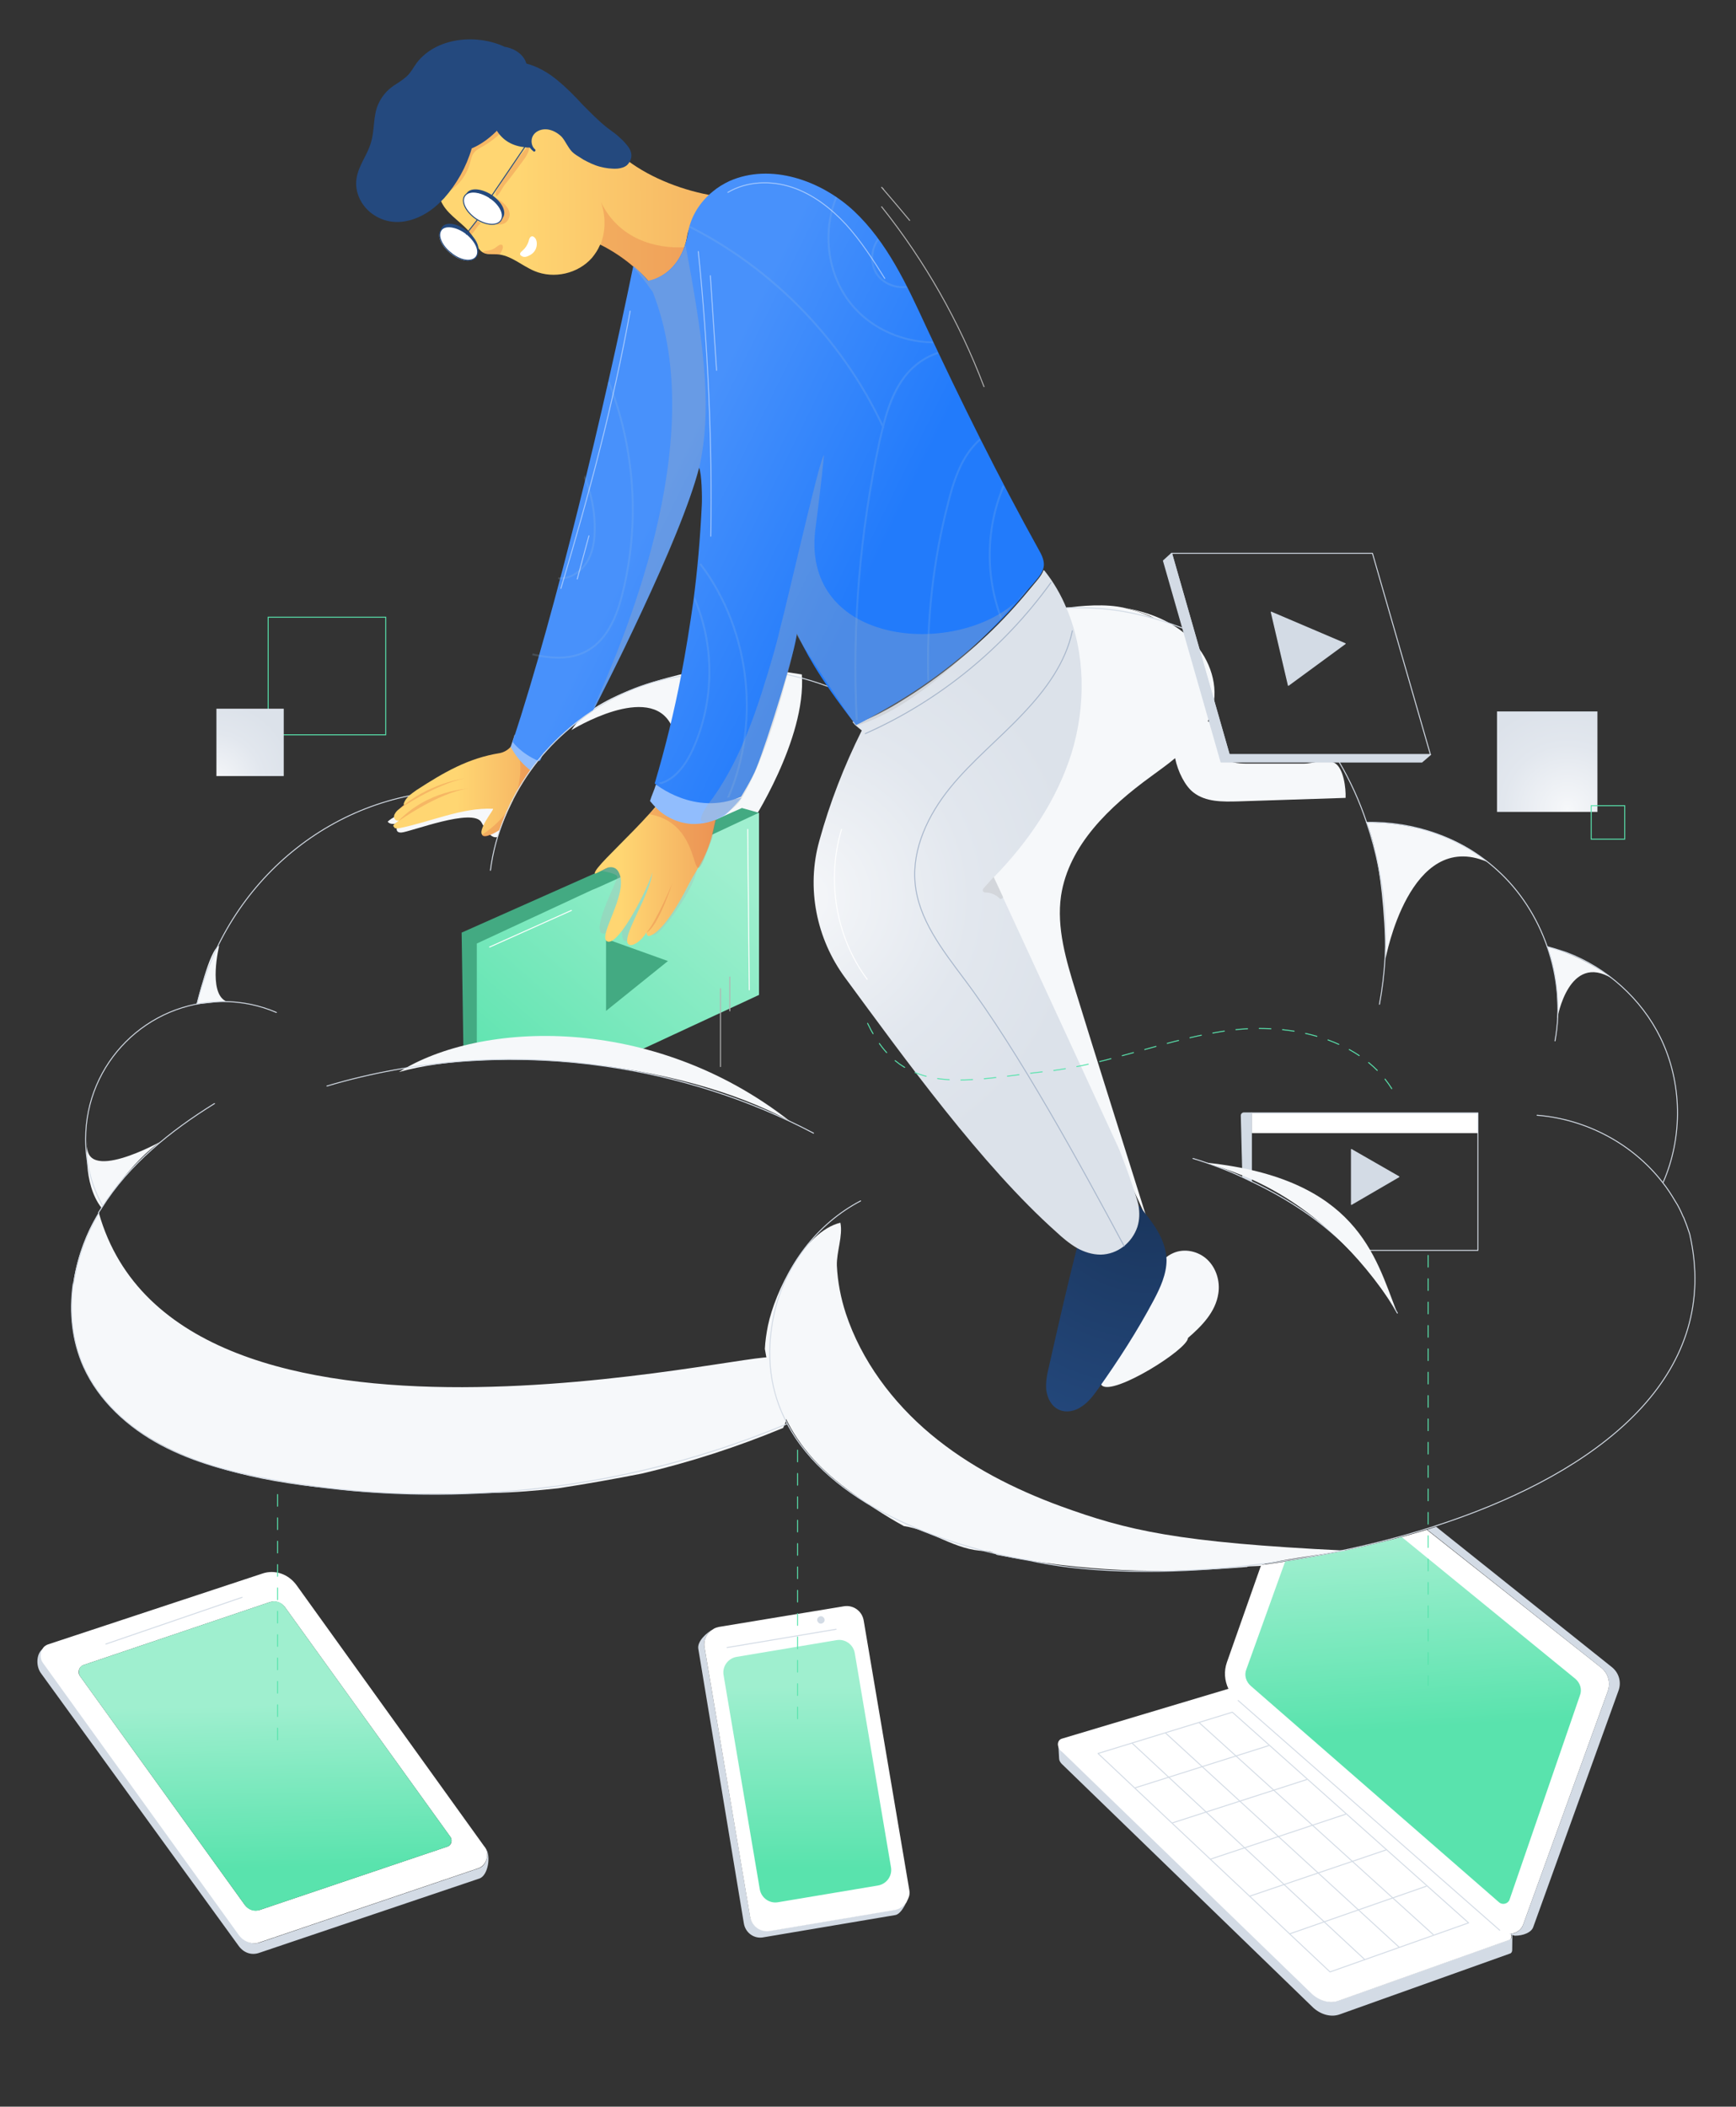 <?xml version="1.0" encoding="utf-8"?>
<!-- Generator: Adobe Illustrator 23.0.1, SVG Export Plug-In . SVG Version: 6.00 Build 0)  -->
<svg version="1.1" id="Layer_1" xmlns="http://www.w3.org/2000/svg" xmlns:xlink="http://www.w3.org/1999/xlink" x="0px" y="0px"
	 viewBox="0 0 446 541" style="enable-background:new 0 0 446 541;" xml:space="preserve">
<rect x="0" y="0" width="446" height="541" fill="#333333" stroke="none"/>
<style type="text/css">
	.st0{fill:#F6F8FA;}
	.st1{fill:none;stroke:#D3DBE5;stroke-width:0.25;stroke-linecap:round;stroke-linejoin:round;stroke-miterlimit:10;}
	.st2{clip-path:url(#SVGID_2_);}
	.st3{fill:#D3DBE5;}
	.st4{fill:#FFFFFF;}
	.st5{fill:url(#SVGID_3_);}
	.st6{clip-path:url(#SVGID_2_);fill:none;stroke:#FFFFFF;stroke-miterlimit:10;}
	.st7{fill:#43AA82;}
	.st8{fill:url(#SVGID_4_);}
	.st9{fill:url(#SVGID_5_);}
	.st10{fill:url(#SVGID_6_);}
	.st11{opacity:0.3;fill:#B3B3B3;}
	.st12{fill:url(#SVGID_7_);}
	.st13{opacity:0.24;fill:#DB5437;}
	.st14{fill:#91BDFD;}
	.st15{clip-path:url(#SVGID_9_);fill:#F6F8FA;}
	.st16{clip-path:url(#SVGID_9_);}
	.st17{fill:url(#SVGID_10_);}
	.st18{clip-path:url(#SVGID_9_);fill:#91BDFD;}
	.st19{fill:url(#SVGID_11_);}
	.st20{fill:url(#SVGID_12_);}
	.st21{fill:#24497E;}
	.st22{fill:none;stroke:#24497E;stroke-width:0.25;stroke-linecap:round;stroke-linejoin:round;stroke-miterlimit:10;}
	.st23{fill:#FFFFFF;stroke:#24497E;stroke-width:0.25;stroke-linecap:round;stroke-linejoin:round;stroke-miterlimit:10;}
	.st24{fill:url(#SVGID_13_);}
	.st25{fill:url(#SVGID_14_);}
	.st26{opacity:0.18;}
	.st27{clip-path:url(#SVGID_16_);fill:none;stroke:#99C3E4;stroke-width:0.5;stroke-miterlimit:10;}
	.st28{fill:#D3DBE5;stroke:#D3DBE5;stroke-width:0.25;stroke-linecap:round;stroke-linejoin:round;stroke-miterlimit:10;}
	.st29{fill:url(#SVGID_17_);}
	.st30{fill:none;stroke:#24497E;stroke-linecap:round;stroke-linejoin:round;stroke-miterlimit:10;}
	
		.st31{fill:none;stroke:#59E3AD;stroke-width:0.25;stroke-linecap:round;stroke-linejoin:round;stroke-miterlimit:10;stroke-dasharray:3,3,3,3;}
	.st32{fill:url(#SVGID_18_);}
	.st33{fill:none;stroke:#A7B6CB;stroke-width:0.25;stroke-linecap:round;stroke-miterlimit:10;}
	.st34{fill:none;stroke:#FFFFFF;stroke-width:0.25;stroke-linecap:round;stroke-linejoin:round;stroke-miterlimit:10;}
	.st35{opacity:0.5;fill:none;stroke:#FFFFFF;stroke-width:0.25;stroke-linecap:round;stroke-linejoin:round;stroke-miterlimit:10;}
	.st36{fill:none;stroke:#FFFFFF;stroke-width:0.25;stroke-linecap:round;stroke-miterlimit:10;}
	.st37{fill:none;stroke:#59E3AD;stroke-width:0.25;stroke-miterlimit:10;}
	.st38{fill:url(#SVGID_19_);}
	.st39{fill:url(#SVGID_20_);}
	.st40{fill:none;stroke:#B3B3B3;stroke-width:0.25;stroke-linecap:round;stroke-linejoin:round;stroke-miterlimit:10;}
	.st41{fill:url(#SVGID_21_);}
</style>
<path class="st0" d="M192.8,211.8c0,0,14.4-21.9,13.2-38.6l-18.2-2.8l-9.2,44.8L192.8,211.8z"/>
<path class="st1" d="M200.5,172.9c5.4,1,10.6,2.6,15.5,4.7"/>
<path class="st0" d="M56.3,242.9c0,0-2.9,11.9,1.7,14.2l-7.5,0.8C50.6,257.9,53.8,243.7,56.3,242.9z"/>
<path class="st1" d="M50.6,257.9c7.6-31.5,35.2-54.9,68.2-54.9"/>
<path class="st0" d="M146.8,187.5c0,0,20.2-12.5,25.7-1.2l2.8-13.2C175.3,173.1,152.6,177.9,146.8,187.5z"/>
<path class="st0" d="M400.1,261.5c0,0,2.9-17.1,14.1-10.2c0,0-6.9-5.6-16.7-8.2C397.5,243.1,400.6,250.1,400.1,261.5z"/>
<path class="st0" d="M356,246.1c0,0,6.1-33.2,26-24.8c0,0-10.2-10.1-31-10.1C351.1,211.2,355.5,219.8,356,246.1z"/>
<g>
	<defs>
		<path id="SVGID_1_" d="M321.6,402.2c0,0,33.8-3.8,58.1-14.1c23.7-10.1,46.8,29.1,46.8,29.1v58L374,531.2l-78.6-2.5l-29.7-80.4
			l14-15.6L321.6,402.2z"/>
	</defs>
	<clipPath id="SVGID_2_">
		<use xlink:href="#SVGID_1_"  style="overflow:visible;"/>
	</clipPath>
	<g class="st2">
		<path class="st3" d="M388.6,491.9l-0.1,8.9c0,0.4-0.2,0.8-0.6,0.9l-43.7,15.6c-2.2,0.8-4.8,0.1-6.8-1.7l-64.6-62.6
			c-0.4-0.4-0.7-0.9-0.7-1.4c0-0.3-0.2-3.5-0.2-3.5l0,0c0,0.5,0.3,1,0.7,1.4l0.6,0.5l64,62c2,1.9,4.6,2.5,6.8,1.7l43.8-15.6
			c0.4-0.1,0.6-0.5,0.6-0.9L388.6,491.9z"/>
		<path class="st4" d="M387.8,496.1c0.4,0.3,0.5,0.8,0.5,1.2c0,0.4-0.2,0.8-0.6,0.9l-43.8,15.6c-2.2,0.8-4.8,0.1-6.8-1.7l-64-62
			l-0.6-0.5c-0.4-0.4-0.6-0.9-0.7-1.4c-0.1-0.8,0.3-1.5,1-1.7l43.1-12.9L387.8,496.1z"/>
		<g>
			<g>
				<polygon class="st1" points="341.7,506.4 282.1,450.3 316.6,439.7 377.3,493.8 				"/>
			</g>
			<g>
				<line class="st1" x1="366.4" y1="484.4" x2="331.4" y2="496.6"/>
			</g>
			<g>
				<line class="st1" x1="356" y1="475.1" x2="321.2" y2="486.9"/>
			</g>
			<g>
				<line class="st1" x1="345.7" y1="465.9" x2="311.1" y2="477.4"/>
			</g>
			<g>
				<line class="st1" x1="335.7" y1="457" x2="301.3" y2="468.1"/>
			</g>
			<g>
				<line class="st1" x1="325.9" y1="448.3" x2="291.7" y2="459.1"/>
			</g>
			<g>
				<line class="st1" x1="308.1" y1="442.4" x2="368.2" y2="496.8"/>
			</g>
			<g>
				<line class="st1" x1="299.5" y1="445.1" x2="359.4" y2="500"/>
			</g>
			<g>
				<line class="st1" x1="290.9" y1="447.7" x2="350.6" y2="503.2"/>
			</g>
		</g>
		<path class="st4" d="M411.4,428.3c1.8,1.5,2.4,3.8,1.7,5.9l-21.8,60.1c-0.8,2.1-3.4,2.9-5.4,1.8c-0.2-0.1-0.4-0.3-0.6-0.4
			l-67.2-59c-0.6-0.6-1.2-1.2-1.7-1.8c-0.1-0.1-0.2-0.3-0.3-0.4c-0.2-0.3-0.3-0.6-0.5-0.8c-1-2.1-1.2-4.5-0.4-6.8l19.2-54.5
			c0.2-0.6,0.6-1,1.1-1.4c1.1-0.7,2.7-0.7,3.8,0.3L411.4,428.3z"/>
		<path class="st3" d="M393.9,494.9c-0.5,1.4-2.6,2.2-4.7,2.2c-0.7-0.1-1.5-0.5-1.5-0.5c1.5,0.1,3.1-0.8,3.6-2.3l21.8-60.1
			c0.7-2.1,0.1-4.4-1.7-5.9l-72-57.1c-1.1-1-2.7-1-3.8-0.3c1.2-2,5.4-1.1,6.7-0.1l71.9,57.4c1.8,1.5,2.4,3.9,1.6,6L393.9,494.9z"/>
		
			<linearGradient id="SVGID_3_" gradientUnits="userSpaceOnUse" x1="289.376" y1="549.718" x2="293.856" y2="597.599" gradientTransform="matrix(1 2.510000e-02 -2.510000e-02 1 85.042 -161.181)">
			<stop  offset="0" style="stop-color:#9FEFCF"/>
			<stop  offset="1" style="stop-color:#59E3AD"/>
		</linearGradient>
		<path class="st5" d="M337.8,379.8c0.4-1.2,2.1-1.6,3.2-0.7l63.7,52c1.3,1.1,1.8,2.8,1.2,4.3l-18.1,52.5c-0.4,1-1.8,1.4-2.7,0.6
			L321.4,433c-1.3-1.1-1.8-2.8-1.2-4.3L337.8,379.8z"/>
		<path class="st4" d="M316.2,434.4c0.1,0.1,0.2,0.3,0.3,0.4C316.4,434.7,316.3,434.6,316.2,434.4z"/>
		<path class="st4" d="M315.7,433.6c0.1,0.3,0.3,0.6,0.5,0.8C316,434.1,315.9,433.9,315.7,433.6z"/>
		<g>
			<line class="st1" x1="385.3" y1="495.7" x2="318.1" y2="436.7"/>
			<path class="st1" d="M385.3,495.7"/>
			<path class="st1" d="M385.9,496.1"/>
		</g>
	</g>
	<rect x="259.6" y="422.3" class="st6" width="8.2" height="8.2"/>
</g>
<path class="st7" d="M190.6,207.5l4.3,1.2c0,0-39.3,49.1-60.2,63.3c-5.4,0-13.9,0.4-15.6,0.4l-0.5-32.9L190.6,207.5z"/>
<linearGradient id="SVGID_4_" gradientUnits="userSpaceOnUse" x1="184.31" y1="219.693" x2="125.725" y2="286.585">
	<stop  offset="0" style="stop-color:#9FEFCF"/>
	<stop  offset="1" style="stop-color:#59E3AD"/>
</linearGradient>
<path class="st8" d="M195,208.7v46.8l-39.4,18.3c-11-1.6-22.1-2.1-33.1-1.5v-30l29.7-13.8C153.3,228.3,195,208.7,195,208.7z"/>
<path class="st0" d="M102.5,275.3c23-6.5,71.2-3.4,100.4,12.6C167.5,260.2,123.3,262.2,102.5,275.3z"/>
<polygon class="st7" points="155.7,241.1 155.7,243.4 155.7,259.6 171.6,246.8 "/>
<path class="st0" d="M345.7,204.9c-9.2,0.3-18.4,0.6-27.6,0.9c-4,0.1-8.3,0.2-11.5-2.3c-2.1-1.6-4-5.3-4.7-8.8
	c-2,1.7-4.2,3.2-6.2,4.7c-10.6,7.7-21.1,17.6-23.1,30.6c-1.2,8.3,1.3,16.6,3.8,24.7c5.1,16.6,13.2,42.1,18.4,58.7
	c-10.4-23.1-26.8-54.6-37.2-77.7c-1.2-2.6-3.3-7.5-3.1-10.3c0.3-4.2,6.3-8.2,9-11.5c13.6-16.6,17-37.5,9.7-57.7
	c4.6-0.7,11-1.2,15.6-0.1c-0.1,0-0.2,0-0.3-0.1l8,2.7c-2.4-1.2-5-2-7.6-2.6c6.2,1.1,12.3,3.4,16.8,7.8c4.6,4.4,7.3,11.1,6,17.3
	c-0.3,1.4-0.8,2.7-1.4,4c1.1,0.5,2,1.6,2.5,3.2c0.5,1.7,0.1,3.7,1,5.3c1.2,2.2,4.2,2.4,6.7,2.4c4.8,0,9.6,0,14.4,0
	c2.9,0,5.6-1.5,8.1-0.1C345.2,197.4,345.8,202.4,345.7,204.9z"/>
<rect x="321.6" y="285.8" class="st4" width="58.1" height="5.2"/>
<path class="st0" d="M305.2,343.6c3.6-3.1,7.1-6.7,7.8-11.4c0.5-3.1-0.5-6.5-2.8-8.7c-2.3-2.2-5.9-3-8.8-1.7
	c-3.2,1.4-5.1,4.8-6.7,7.9c-1.8,3.7-14.3,23.6-11.6,26.1C286,358.5,305.2,346.5,305.2,343.6z"/>
<radialGradient id="SVGID_5_" cx="294.982" cy="303.015" r="71.237" gradientUnits="userSpaceOnUse">
	<stop  offset="0.146" style="stop-color:#1B375F"/>
	<stop  offset="1" style="stop-color:#24497E"/>
</radialGradient>
<path class="st9" d="M299.7,323.6c0,3.6-1.6,7.1-3.3,10.3c-4.2,7.9-9.1,15.5-14.3,22.8c-1.2,1.7-2.5,3.4-4.2,4.5
	c-1.7,1.2-4,1.7-5.9,0.8c-1.9-0.9-2.9-2.9-3.2-5c-0.2-2,0.2-4.1,0.7-6.1c2.3-10.2,4.6-20.4,7.2-30.5c1.9,1.1,3.9,1.8,6.1,1.7
	c4.3-0.1,8-3,9.4-7.1c0.6-1.9,0.6-3.7,0.3-5.5C296,313.7,299.6,318.2,299.7,323.6z"/>
<radialGradient id="SVGID_6_" cx="205.373" cy="230.544" r="88.692" gradientUnits="userSpaceOnUse">
	<stop  offset="0" style="stop-color:#F6F8FA"/>
	<stop  offset="6.995250e-02" style="stop-color:#F3F5F8"/>
	<stop  offset="0.497" style="stop-color:#E2E7EE"/>
	<stop  offset="0.82" style="stop-color:#DCE2EA"/>
</radialGradient>
<path class="st10" d="M292.5,309.6c0.3,1.8,0.3,3.6-0.3,5.5c-1.4,4.1-5.1,7-9.4,7.1c-2.2,0-4.3-0.7-6.1-1.7
	c-1.9-1.1-3.7-2.6-5.3-4.1c-19.2-17.1-39.1-44.7-54.2-65.2c-7.5-10.1-10.1-23.2-6.7-35.3c2.7-9.8,6.4-19.3,10.9-28.3
	c-0.6-0.5-1.2-1-1.7-1.4l-0.7-0.8c1-0.3,3.1-0.4,4-0.8c2.1-0.9,4.1-2,6.1-3.1c8.9-5.2,17.1-11.4,24.6-18.5
	c3.8-3.6,7.4-7.5,10.7-11.5c1.8-2.2,3.2-3.6,3.7-5.1l0.2,0.1c2.4,3,4.3,6.3,5.7,9.7c4.9,11.5,5,25.1,1.3,37.2
	c-3.8,12.1-11.1,22.8-20,31.9l0,0c10.6,23,21.2,45.9,31.8,68.9C288.1,296.2,292.1,307.3,292.5,309.6z"/>
<path class="st11" d="M154.1,223.6c0,0,4.5,0.6,4.5,1.6c0,1-5.8,11.7-4.3,14.2c0.7,1.2,3.3-0.8,4.8-2.8c1.5-2-0.5,6.7,2.3,4.8
	c2.8-1.9,4.8-3.9,4.8-3.9s0.4,4.1,2.9,2s10-12.5,10-16.9S157.1,218.3,154.1,223.6z"/>
<linearGradient id="SVGID_7_" gradientUnits="userSpaceOnUse" x1="152.852" y1="215.423" x2="191.552" y2="215.423">
	<stop  offset="0.172" style="stop-color:#FFD672"/>
	<stop  offset="1" style="stop-color:#EE9A57"/>
</linearGradient>
<path class="st12" d="M174.7,197.1c-1.8,8.6-22.2,25-21.9,27.2c0.1,0.3,2.1-1,3.4-1.5c1.1-0.3,2.3,0,2.9,1.5
	c2.4,5.4-5.9,16.5-3,17.5c3,1,10.6-14.1,11.5-17.8c-0.5,6-8.5,17.2-6,18.6c0.9,0.5,3.1-0.8,4.5-3.2c0,0-0.1,0.9,0.6,1
	c2.8-0.7,6.7-6.2,10.4-13.6c2.2-4.2,4.7-6.8,6.2-13.9c2.9-14.4,10.9-26.3,7.1-24.4C183.1,192.1,176.5,188.5,174.7,197.1z"/>
<path class="st13" d="M168.5,207.4c0,0-1,0.9-1.7,1.7c15.9,2.6,9.1,25.2,16.1,6.3l1.4-6.1l-1.2-2.1L168.5,207.4z"/>
<path class="st14" d="M168.5,207.4c-0.5-0.5-1-1.1-1.5-1.7c0.4-1.4,1.1-2.8,1.5-4.2l0.5,0.2c6.5,3.5,14.3,4.6,21.5,3.2
	c0,0-3.3,3.9-4.6,4.6c-2.5,1.5-5.4,2.2-8.3,2.1C174,211.3,170.9,209.8,168.5,207.4z"/>
<g>
	<defs>
		<path id="SVGID_8_" d="M126.9,218.2c0,0,3.8-16.9,17.2-29.2l-20.4-4.4l-22.3,17.2l-6.3,8.8l11.6,9.9L126.9,218.2z"/>
	</defs>
	<clipPath id="SVGID_9_">
		<use xlink:href="#SVGID_8_"  style="overflow:visible;"/>
	</clipPath>
	<path class="st15" d="M99.6,211c0,0,0.6,1.1,2.8,0.3c0,0-1.5,2.6,0.7,2.5c2.2-0.1,18.5-6.5,20.6-2.6c2.1,4,3.4,4.1,4.5,3.6
		c0,0,2.4-7.1,4.1-8.4s-7.5-2.9-7.5-2.9S104,206.8,99.6,211z"/>
	<g class="st16">
		
			<linearGradient id="SVGID_10_" gradientUnits="userSpaceOnUse" x1="71.582" y1="235.161" x2="112.599" y2="235.161" gradientTransform="matrix(1 8.593603e-03 -8.593603e-03 1 40.758 -33.492)">
			<stop  offset="0.172" style="stop-color:#FFD672"/>
			<stop  offset="1" style="stop-color:#EE9A57"/>
		</linearGradient>
		<path class="st17" d="M101.1,211.9c0.1-0.2,0.4-0.4,0.6-0.6c0.3-0.2,0.6-0.4,0.9-0.6l0,0c-0.4,0.2-1,0-1.2-0.4
			c-0.3-0.4-0.2-1,0.1-1.4c0.2-0.4,0.6-0.8,1-1.1c0.4-0.3,0.8-0.7,1.3-1.1l-0.1-0.2c0.4-1.6,1.9-2.6,3.3-3.6
			c7.1-4.6,13.3-8.2,21.4-9.5c1-0.2,1.9-0.7,2.6-1.4c0.5-0.6,0.8-0.8,1.3-2l0.2-0.1c1.7,3.2,6.3,6.8,9.8,7.8
			c-4.8,4.2-9.5,8.5-12.6,14.2c-1.1,1.3-2.9,2.2-4.4,2.7c-0.4,0.1-0.9,0.2-1.2,0c-0.5-0.3-0.5-1-0.3-1.6c0.5-1.6,1.5-3,2.4-4.4
			c0.2-0.3,0.4-0.6,0.5-0.9c-8-0.4-16.1,3.4-24.2,5c-0.5,0.1-1.2,0.1-1.3-0.4C101,212.2,101,212.1,101.1,211.9z"/>
		<path class="st13" d="M132.4,190.1c0,0,6.2,14.7-8.6,24.3c0.6,1.6,5.1-1.6,5.1-1.6s2.3-6.6,6.9-11.5c4.6-4.9,4.6-4.9,4.6-4.9
			S136.1,195.4,132.4,190.1z"/>
		<path class="st13" d="M102.2,211c0,0,10.6-7.6,18.2-8.5C120.4,202.6,110.1,202.7,102.2,211z"/>
		<path class="st13" d="M102.5,207.8c0,0,9.2-6.3,16.8-7.9C119.3,199.9,110,201.1,102.5,207.8z"/>
	</g>
	<path class="st18" d="M150.3,195.9c-2.5,1.6-4.8,3.4-7,5.4c-4.9-1.3-9.3-4.5-11.8-9c-0.1-0.2-0.2-0.3-0.3-0.5c0.3-1,0.7-2,1-3.1
		l0.1,0C138,191.9,144.1,194.3,150.3,195.9z"/>
</g>
<g>
	<g>
		<linearGradient id="SVGID_11_" gradientUnits="userSpaceOnUse" x1="119.901" y1="52.207" x2="196.164" y2="51.692">
			<stop  offset="0.172" style="stop-color:#FFD672"/>
			<stop  offset="1" style="stop-color:#F3AD5F"/>
		</linearGradient>
		<path class="st19" d="M183.6,50.3c0,0-6.4,6.1-7,10c-1.8,11.1-9.9,12-9.9,12c-1.1-1.3-2.4-2.5-3.7-3.6c-2.6-2.3-5.6-4.3-8.8-5.9h0
			c0,0.1-0.1,0.2-0.1,0.2c-0.5,1.2-1.2,2.2-2,3.2c-3.6,4.1-9.8,5.5-14.8,3.4c-3.3-1.4-6.1-4.1-9.6-4.3c-1.3-0.1-2.6,0.2-3.7-0.5
			c-1.2-0.7-1.6-2.2-2.2-3.4c-0.3-0.5-0.5-1-0.9-1.4l-0.5-0.7c-0.1-0.1-0.2-0.2-0.2-0.3l2.1-3c2.6,1.7,5.4,2,6.4,0.5
			c1-1.4-0.3-4-2.8-5.8l9.3-13.7l0.5-3.7c-0.1,0.4,4.4-2.2,4.5-1.8l4.9,1c1.8-0.1,0.9,0.3,2.1,1.7l-0.4,3.1c0.4,0.6,0.8,1.1,1.4,1.5
			c2.9,1.9,6.2,3.5,9.8,3.5c1.2,0,2.5-0.2,3.2-1.1C167.4,45.9,176,49.1,183.6,50.3z"/>
		<linearGradient id="SVGID_12_" gradientUnits="userSpaceOnUse" x1="119.869" y1="45.914" x2="194.979" y2="45.406">
			<stop  offset="0.172" style="stop-color:#FFD672"/>
			<stop  offset="1" style="stop-color:#F3AD5F"/>
		</linearGradient>
		<path class="st20" d="M135.2,37.2l-9.3,13.7c0,0,0,0,0,0c-2.6-1.8-5.5-2-6.5-0.5c-1,1.5,0.3,4.1,2.9,5.8c0,0,0,0,0,0l-2,3
			c-2.4-2.6-5.8-4.5-7.1-7.8l-0.1-0.1c0.2-0.2,0.5-0.5,0.7-0.7c3.3-3.6,5.7-8,7.1-12.8l0,0c2.5-1.1,5-2.9,7.1-5.2l0.1,0.1
			C129.5,35.2,132.2,36.9,135.2,37.2z"/>
	</g>
	<path class="st4" d="M135.8,62c0.1-0.5,0.3-1.2,0.8-1.3c0.4-0.1,0.8,0.3,1,0.6c0.4,0.7,0.4,1.7,0.1,2.5c-0.3,0.8-0.9,1.4-1.7,1.8
		c-0.5,0.3-1.2,0.5-1.7,0.3c-1.2-0.5-0.6-1.1,0-1.6C135,63.7,135.5,62.9,135.8,62z"/>
	<path class="st13" d="M130.9,55.5c0.5-2.6-3.7-5.2-4.9-4.9c0.6,0.8,1.5,1.3,1.9,2.3c0.4,1,1.3,1.9,1,3c-0.2,0.9-2.2,1.9-0.7,1.8
		C129.4,57.6,130.5,57.2,130.9,55.5z"/>
	<path class="st21" d="M122.8,55.5C122.8,55.5,122.7,55.5,122.8,55.5c-2.6-1.8-3.9-4.4-2.9-5.9c1-1.5,3.9-1.2,6.5,0.5c0,0,0,0,0,0
		c2.6,1.8,3.8,4.3,2.8,5.8C128.2,57.5,125.3,57.3,122.8,55.5z"/>
	<path class="st4" d="M125.9,50.9c2.6,1.8,3.8,4.3,2.8,5.8c-1,1.4-3.9,1.2-6.4-0.5c0,0,0,0,0,0c-2.6-1.8-3.9-4.4-2.9-5.8
		C120.3,48.8,123.2,49.1,125.9,50.9C125.8,50.9,125.9,50.9,125.9,50.9z"/>
	<path class="st13" d="M120.7,42c0.3-0.9,0.4-1.9,1-2.7c0.6-0.8,1.6-1.3,2.5-1.8c1.2-0.7,2.3-1.5,3.4-2.4c0.7-0.6,1.3-1.3,1.5-2.1
		c0.2-0.9-0.2-1.9-1-2.1c-0.5-0.1-1.1,0-1.5,0.3c-0.4,0.3-0.8,0.7-1.2,1.1c-1.8,1.9-4.2,3.2-6.7,3.9c0,3.3-1.1,6.5-3.2,9.1
		c-0.6,0.7-1.2,1.4-1.7,2.2c-0.5,0.7-1.5,2.9,0.2,2.3c1.1-0.4,2.1-1.1,3-1.9C118.7,46.4,120.1,44.3,120.7,42z"/>
	<path class="st13" d="M127.7,63.3c0.2-0.1,0.4-0.3,0.6-0.4c0.2-0.1,0.5-0.1,0.7,0c0.2,0.2,0.2,0.4,0.2,0.7
		c-0.1,0.5-0.5,1.3-0.8,1.7c-0.6,0.2-3.6,0-4.4-0.5c0.2-0.4,1.5-0.4,2-0.6C126.6,64.1,127.2,63.7,127.7,63.3z"/>
	<path class="st13" d="M168.2,72c-0.5,0.2-0.8,0.1-1.5,0.4c-3.1-3.7-9-8-12.4-9.5c0-0.4,2.2-4.9,0.1-11c4.6,9.5,14,12,21.5,11.6
		C174.2,69.3,168.8,71.7,168.2,72z"/>
	<path class="st13" d="M134.2,41.5c1-1.3,2-2.8,1.8-4.4c-3.2,3.7-6,7.7-8.5,12c-0.3,0.6-0.2,1.8,0.5,0.9c0.6-0.7,1.1-1.8,1.7-2.6
		C131.3,45.5,132.7,43.5,134.2,41.5z"/>
	<path class="st22" d="M122.3,56.2C122.3,56.2,122.2,56.2,122.3,56.2c-2.6-1.8-3.9-4.4-2.9-5.9c1-1.5,3.9-1.2,6.5,0.5c0,0,0,0,0,0
		c2.6,1.8,3.8,4.3,2.8,5.8C127.7,58.1,124.9,57.9,122.3,56.2z"/>
	<g>
		<path class="st13" d="M123.5,57.3c-0.2,0.2-0.3,0.4-0.5,0.5c-0.7,0.8-1.2,1.8-1.9,2.4c0,0-0.1,0-0.1,0.1l-0.5-0.7
			c0-0.1,0.1-0.3,0.2-0.4c0.6-0.9,1.2-1.7,1.8-2.5C122.8,56.9,123.2,57.1,123.5,57.3z"/>
		<g>
			<path class="st21" d="M120,59.3C120,59.3,120,59.3,120,59.3c2.5,2,3.6,4.6,2.5,6c-1.1,1.4-4,1-6.4-1c-2.5-1.9-3.6-4.6-2.5-6
				C114.6,56.9,117.5,57.3,120,59.3z"/>
			<path class="st4" d="M119.8,60.1c2.4,1.9,3.5,4.6,2.4,6c-1.1,1.4-4,1-6.4-1c-2.5-1.9-3.6-4.6-2.5-6
				C114.4,57.7,117.3,58.1,119.8,60.1C119.8,60,119.8,60,119.8,60.1z"/>
			<path class="st23" d="M119.8,60C119.8,60,119.8,60,119.8,60c2.5,2,3.6,4.6,2.5,6c-1.1,1.4-4,1-6.4-1c-2.5-1.9-3.6-4.6-2.5-6
				C114.4,57.7,117.3,58.1,119.8,60z"/>
		</g>
		<polyline class="st22" points="119.8,60.1 120.4,59.3 122.6,56.5 		"/>
	</g>
	<polyline class="st22" points="125.9,50.9 135.2,37.2 136.4,35.4 	"/>
	<radialGradient id="SVGID_13_" cx="122.027" cy="35.808" r="0" gradientUnits="userSpaceOnUse">
		<stop  offset="0.146" style="stop-color:#1B375F"/>
		<stop  offset="1" style="stop-color:#24497E"/>
	</radialGradient>
	<path class="st24" d="M122,35.8"/>
	<path class="st21" d="M129.6,12c2.3,0.4,4.1,1.5,5.1,3.1c0.3,0.5,0.5,1,0.6,1.6c0.3,1.5-0.1,3.1-1.1,4.3c-0.3,3.7-2.5,8.1-5.9,11.9
		c-2.2,2.4-4.7,4.2-7.1,5.2c-1.4,4.8-3.9,9.2-7.1,12.8c-0.2,0.2-0.5,0.5-0.7,0.7C109,56.2,102,59,96.2,55.3c-3.2-2-5.2-5.8-4.6-9.5
		c0.5-3.3,2.8-6,3.7-9.2c1-3.2,0.5-6.8,1.9-9.9c0.8-1.8,2.1-3.4,3.8-4.6c1.2-0.8,2.4-1.5,3.5-2.5c1.1-1,1.7-2.3,2.6-3.5
		c5-6.5,15.2-7.4,22.3-4.2C129.4,11.9,129.5,12,129.6,12z"/>
	<path class="st21" d="M162.2,39.6c-0.1-0.9-0.6-1.7-1.1-2.3c-0.5-0.6-1-1.2-1.6-1.7c-1.1-1.1-2.3-1.9-3.5-2.8
		c-2.3-1.8-4.3-3.9-6.4-6c-2-2.2-4.1-4.3-6.4-6.2c-2.3-1.9-5-3.5-8-4.3c-0.3-0.1-0.6,0.1-0.7,0.4c-0.1,0.2,0,0.4,0.1,0.5
		c0.2,1.3-0.2,2.7-1.1,3.7c-0.2,3.7-3.7,10.1-5.9,12.6c1.6,2.6,4.1,4,7.2,4.3c0.4,0.1,0.8,0.1,1.2,0.1c0,0,0,0,0.1,0
		c0.3,0.4,0.6,0.7,1,1c0.1,0.1,0.3,0,0.4-0.1c0.1-0.1,0.1-0.3,0-0.4l0,0c-1-0.8-1.2-2.4-0.6-3.5c0.6-1.1,1.9-1.7,3.2-1.7
		c1.3,0,2.6,0.6,3.6,1.4c1.1,0.8,1.6,2.1,2.5,3.4c0.2,0.3,0.5,0.7,0.8,1c0.3,0.3,0.7,0.6,1,0.8c0.6,0.4,1.3,0.8,1.9,1.2
		c1.3,0.7,2.7,1.4,4.2,1.8c1.5,0.4,3,0.6,4.6,0.5c0.8-0.1,1.7-0.3,2.4-0.9C162,41.5,162.3,40.5,162.2,39.6z"/>
</g>
<linearGradient id="SVGID_14_" gradientUnits="userSpaceOnUse" x1="134.894" y1="102.368" x2="246.388" y2="157.137">
	<stop  offset="0.341" style="stop-color:#4891FB"/>
	<stop  offset="0.801" style="stop-color:#227BFB"/>
</linearGradient>
<path class="st25" d="M179.6,120.1c-4.5,18-25.3,58.8-27.1,62.2c-0.1,0-5.1,3.8-8.7,7c-2,1.8-3.6,3.8-3.6,3.8c-1-0.3-1,2.7-1.9,2.3
	c-4.6-2-6.6-4.9-6.6-4.9c11.4-34.6,23.7-86.6,31-122.2c1.4,1.2,2.6,2.4,3.8,3.8c0,0,8.4-1,10.3-12.5c0.7-4.1,3.1-7.8,6.3-10.4
	c1.3-1.1,2.8-2,4.3-2.7c10.6-4.7,23.5-0.2,32,7.7c8.5,8,13.5,18.8,18.4,29.4c9.1,19.5,18.7,38.9,29.2,57.8c1.2,2.1,1.4,3.5,1,4.7
	c-0.5,1.6-1.8,2.9-3.7,5.1c-3.3,4.1-6.9,7.9-10.7,11.5c-7.4,7.1-15.7,13.3-24.6,18.5c-1.9,1.1-7,4.1-9.1,5
	c-10.4-13.3-13.1-19.4-15.2-23.5c-0.1,3.6-7.6,27.8-10.4,34.6c-1,2.6-3.9,7.3-3.9,7.3c-12,5.2-22.2-3.4-22.2-3.4
	c2.7-9.1,5-18.4,6.8-27.8c1.2-6.2,2.2-12.5,3.1-18.8c1.1-8.2,1.8-16.5,2.2-24.9C180.4,127.8,180.3,121.6,179.6,120.1z"/>
<g>
	<g class="st26">
		<defs>
			<path id="SVGID_15_" class="st26" d="M179.7,119.9c-4.4,17.9-25.1,58.7-27,62.1c-0.1,0.1-0.2,0.1-0.3,0.2
				c-6.2-1.6-12.2-4-17.8-7.1l-0.1,0c11.3-34.5,21.1-71.3,28.4-106.8c1.3,1.2,2.6,2.4,3.8,3.8c0,0,8.3-1,10.2-12.5
				c0.7-4.1,3.1-7.8,6.3-10.4c1.3-1.1,2.8-2,4.3-2.7c10.6-4.7,23.4-0.2,31.8,7.7c8.4,8,13.4,18.8,18.3,29.3
				c9.1,19.5,18.6,38.9,29,57.7c1.1,2.1,1.4,3.5,1,4.7c-0.5,1.6-1.8,2.9-3.6,5.1c-3.3,4-6.9,7.9-10.6,11.5
				c-7.4,7.1-15.6,13.3-24.4,18.4c-1.9,1.1-4,2.2-6,3.1c-0.9,0.4-1.9,0.7-2.8,1.1l-0.5,0.6c-5.1-4-10.8-7.2-16.8-9.4l-1.1-0.3
				c-2.1,7.3-4.5,14.4-7.2,21.1c-1,2.6-2.1,5.2-3.7,7.4l-0.2-0.2c-7.2,1.5-14.9,0.3-21.4-3.2l-0.7-0.2c2.7-9.1,5-18.4,6.8-27.7
				c1.2-6.2,2.2-12.5,3-18.8c1.1-8.2,1.8-16.5,2.2-24.8C180.5,127.7,180.4,121.5,179.7,119.9z"/>
		</defs>
		<clipPath id="SVGID_16_">
			<use xlink:href="#SVGID_15_"  style="overflow:visible;"/>
		</clipPath>
		<path class="st27" d="M220.1,184.9c-1.2-24,0.8-48.2,5.9-71.7c1.4-6.2,3-12.5,7.1-17.3c4.1-4.8,11.2-7.6,16.8-4.9"/>
		<path class="st27" d="M238.5,175.1c-0.5-15.5,1.2-31,5.1-46c1.1-4.4,2.5-8.9,5-12.6c2.6-3.8,6.5-6.8,11-7.3"/>
		<path class="st27" d="M156.4,98.1c6.7,17.1,8,36.2,3.6,54c-1.4,5.9-3.9,12.1-9.1,15c-5.9,3.3-13.2,1.4-19.6-0.6"/>
		<path class="st27" d="M143.4,148.5c3,0.3,5.9-1.7,7.4-4.2c1.6-2.6,2-5.7,2-8.7c0-7-2.2-13.9-6.2-19.6c-0.3,0.4-0.5,0.8-0.8,1.3"/>
		<path class="st27" d="M217.4,45.9c-6.5,9.5-6,23.3,1.3,32.2c7.2,8.9,20.5,12.3,31.1,7.9"/>
		<path class="st27" d="M173.6,56.5c23.3,10.7,42.6,30,53.4,53.4"/>
		<path class="st27" d="M227.2,59.8c-3.1,2.3-4.1,7-2.1,10.3c2,3.3,6.6,4.6,10.1,2.9"/>
		<path class="st27" d="M257.2,126.4c0.2-0.6,0.4-1.2,0.7-1.7c-5.5,12.7-4.7,28,2.1,40c0.3,0.6,0.8,1.3,1.5,1.3
			c0.7,0,1.1-1.1,0.5-1.3"/>
		<path class="st27" d="M178.1,153c5.6,12.3,5.5,27.1-0.1,39.4c-1.9,4.2-5,8.5-9.6,9"/>
		<path class="st27" d="M179.9,144.8c13.1,17.2,15.7,41.9,6.5,61.5"/>
	</g>
</g>
<path class="st0" d="M324.1,402C324.1,402,324.1,401.9,324.1,402C324.1,401.9,324.1,401.9,324.1,402c0-0.8,22.2-3.8,21.5-3.8
	c-43.4-2.1-56-5.2-73.1-11.4c-12-4.4-23.6-10.3-33.4-18.5c-9.8-8.2-17.8-18.9-21.8-31c-1.3-4-2.1-8.1-2.3-12.3
	c-0.1-3.5,1.6-7.7,0.9-11c-9.4,2.3-16.8,17.8-18.6,26.4c-0.4,2-0.7,4-0.8,6c0.9,5.4,2.3,10.6,4.4,15.7c3.6,8.5,9.3,14.8,16.7,20.3
	c4.7,3.5,9.5,6.7,14.6,9.5c7,1,13.3,6.3,20.9,6.4c1.2,0,2.2,0.4,3,1c22.4,4.3,41.6,5,64.3,3.1C320.4,402.1,324.1,402.3,324.1,402z"
	/>
<path class="st0" d="M201,361.5c-0.6-1.6-1.1-3.3-1.4-5.1c-1.3-2.2,0-5.8-1.4-7.7c-1.8-2.7-152.3,35.2-172.8-37.2
	c-8,11.5-25.4,62.9,60,70.8c13.5,1.7,27.4,1.5,41,1.1c5.7-0.1,11.4-0.6,17-1.2c7.2-1.1,14.5-2.4,21.6-3.8
	c12.3-2.9,24.4-6.8,36.2-11.7c0.2-0.4,0.3-0.7,0.5-1.1c0.1-0.5,0.2-0.9,0.3-1.4C201.6,363.2,201.2,362.3,201,361.5z"/>
<path class="st4" d="M296.2,158.7l-8-2.7c0.1,0,0.2,0,0.3,0.1C291.2,156.6,293.8,157.5,296.2,158.7z"/>
<path class="st1" d="M127.5,383.2c25.6-1.7,50.9-7.6,74.6-17.5"/>
<path class="st1" d="M18.8,329.7c-1,7.2-0.3,14.6,2.7,21.3c4,8.8,11.5,15.6,20,20.1c8.5,4.5,17.9,6.9,27.4,8.7
	c19.3,3.6,39,4.7,58.5,3.4"/>
<path class="st0" d="M41.6,293c0,0-20.9,11.7-19.1,0c0,0-1.4,10.9,3.6,17.2C26.1,310.2,33.9,297.8,41.6,293z"/>
<path class="st1" d="M25.4,311.5c-3.3,5.6-5.6,11.9-6.5,18.3"/>
<path class="st1" d="M26.1,310.2c-0.3,0.4-0.5,0.8-0.8,1.2"/>
<path class="st1" d="M55.1,283.4c-11.3,7-22,15.6-29,26.8"/>
<path class="st1" d="M221.1,308.4c-11.1,5.8-19.5,16.7-22.2,28.9c-2.4,11-0.9,20.3,3.3,28.2c10.8,20.6,39.4,31.4,62.1,35.2
	c53.7,12,185.9-13.6,169.8-83.8c-0.4-1.2-0.8-2.4-1.3-3.6c-0.1-0.3-0.2-0.6-0.4-0.9c-0.6-1.4-1.2-2.7-2-3.9c-1-1.7-2.1-3.4-3.3-4.9
	c-7.7-9.9-19.6-16.2-32.2-17.2"/>
<g>
	<path class="st1" d="M351.1,211.2C351.1,211.2,351.1,211.2,351.1,211.2c12.2-0.3,24.5,4,33.5,12.2c5.9,5.3,10.3,12.2,12.9,19.7
		c2.7,7.7,3.5,16.1,2,24.2"/>
	<path class="st1" d="M397.5,243.1c0.7,0.2,1.4,0.4,2.1,0.6c0.9,0.3,1.9,0.6,2.8,0.9c10.4,3.9,19.3,11.9,24.2,21.9
		c5.6,11.5,5.8,25.4,0.7,37.1"/>
	<path class="st1" d="M354.4,257.9"/>
	<path class="st1" d="M344,195.6C344,195.6,344,195.7,344,195.6c2.9,4.9,5.3,10.2,7.1,15.6"/>
	<path class="st1" d="M351.1,211.2c5.1,14.9,6.2,31.2,3.3,46.7"/>
	<path class="st1" d="M274,156.1c3-0.1,5.9,0,8.9,0.2c7.2,0.6,14.2,2.4,20.9,5"/>
</g>
<path class="st1" d="M152.5,182.3c6.7-4.4,14.3-7.4,22.2-8.6"/>
<path class="st1" d="M126,223.5c0.6-4.8,1.9-9.4,3.7-13.8c3.4-8.3,8.8-15.8,15.5-21.7c2.2-2,4.5-3.8,7-5.4"/>
<path class="st1" d="M359,337.2c-11.2-20-27.9-29.2-37.5-33.8c-0.8-0.4-1.5-0.7-2.3-1.1c-4.1-1.9-8.4-3.5-12.7-4.8"/>
<path class="st11" d="M176.1,62.9c-2.2,7.1-7.7,9-9.6,9.2c-1-1-2.4-2.7-3.8-3.8c-0.1,0.7,0.8,0.7,5,6.7c15.2,38.5-8.6,91.7-15,106.3
	c-0.2,0.4-0.4,0.6-0.4,0.6l0.6-0.4c2.5-5.4,5.2-10.1,7.3-14.6c10.3-21.5,15.8-34,19.5-47C182.7,105.9,181.5,91.2,176.1,62.9z"/>
<path class="st11" d="M209.3,136.8c0,0.2,0,0.3-0.1,0.5C209.3,137.2,209.3,137.1,209.3,136.8C209.3,136.9,209.3,136.8,209.3,136.8z"
	/>
<polygon class="st28" points="359.4,302.2 347.2,309.3 347.2,295.2 "/>
<path class="st11" d="M253.1,229.2c1.1,0,2.5,0.3,3.8,1.6c0.2,0.2,0.9-0.2,0.8-0.5l-2.4-5.1l-2.6,2.9
	C252.3,228.5,252.5,229.2,253.1,229.2z"/>
<path class="st3" d="M124.8,474.7c1.4,1.9,0.6,6.9-1.6,7.7l-56.6,19.1c-2,0.7-4,0-5.3-1.8l-50.7-69.9c-1.5-1.9-1.3-5.4,0.6-6.5
	c-0.7,1-0.8,2.6,0,3.7l50.4,70c1.3,1.7,3.3,2.5,5.3,1.8l56.1-19C124.8,479.2,125.7,476.7,124.8,474.7z"/>
<path class="st4" d="M124.8,474.7c0.9,1.9,0,4.5-2,5.1l-56.1,19c-1.9,0.7-4-0.1-5.3-1.8l-50.4-70c-0.8-1.1-0.7-2.7,0-3.7
	c0.3-0.5,0.8-0.8,1.3-1l55.1-18.2c3.2-1.1,6.7,0.1,8.8,3l48.1,66.9C124.6,474.4,124.7,474.5,124.8,474.7z M115,474.2
	c1-0.3,1.3-1.7,0.7-2.5l-42.5-59c-0.9-1.2-2.4-1.7-3.8-1.3l-48,16.2c-1.1,0.4-1.6,1.9-0.8,2.9l42.3,58.7c0.9,1.2,2.4,1.7,3.8,1.3
	L115,474.2z"/>
<linearGradient id="SVGID_17_" gradientUnits="userSpaceOnUse" x1="67.113" y1="403.843" x2="69.323" y2="504.954">
	<stop  offset="0.336" style="stop-color:#9FEFCF"/>
	<stop  offset="0.749" style="stop-color:#59E3AD"/>
</linearGradient>
<path class="st29" d="M115.7,471.7c0.6,0.8,0.2,2.2-0.7,2.5l-48.3,16.3c-1.4,0.5-2.9,0-3.8-1.3l-42.3-58.7c-0.7-1-0.3-2.6,0.8-2.9
	l48-16.2c1.4-0.5,2.9,0,3.8,1.3L115.7,471.7z"/>
<line class="st1" x1="27.2" y1="422.2" x2="62.2" y2="410.2"/>
<polyline class="st1" points="321.6,285.8 379.7,285.8 379.7,291 379.7,321.1 347,321.1 "/>
<path class="st30" d="M20.9,321.1"/>
<path class="st30" d="M193.4,366.6"/>
<path class="st28" d="M321.6,303.4c-1.1-0.5-2.3-1.1-2.3-1.1l-0.4-15.8c0-0.4,0.3-0.7,0.7-0.7h1.9V303.4z"/>
<path class="st0" d="M310.1,298.6c4.7,2,28.3,6.4,48.6,37.9C353.3,322.7,348.6,302.7,310.1,298.6z"/>
<path class="st1" d="M209,291c-16.7-8.8-34.8-14.5-53.5-17.2c-11-1.6-22.1-2.1-33.1-1.5c-1.1,0.1-2.2,0.1-3.3,0.2
	c-11.9,0.9-23.7,3-35.1,6.4"/>
<polygon class="st1" points="367.5,193.8 315.8,193.8 301,142.1 352.6,142.1 "/>
<polygon class="st28" points="345.6,165.3 331,176 326.6,157.2 "/>
<polygon class="st28" points="344,195.7 313.7,195.7 298.9,144 301,142.1 315.8,193.8 367.5,193.8 365.3,195.7 "/>
<line class="st31" x1="71.3" y1="383.8" x2="71.3" y2="449.3"/>
<path class="st31" d="M366.9,322.4c0,2.3,0,27,0,29.3v81.1"/>
<path class="st31" d="M222.9,262.8c9.2,19.4,25.4,14.6,46.2,12.3c16.2-1.8,31.5-8.7,47.7-10.6c16.2-1.9,35.2,3,42.2,17.7"/>
<path class="st3" d="M191.1,493.9l-11.7-70.5c-0.3-1.9,2.1-4.1,3.8-5c-1.6,0.9-2.5,2.7-2.2,4.6l11.7,69.1c0.4,2.4,2.7,4.1,5.1,3.7
	l32.1-5.4c1.3-0.2,2.3-1,3-2c-0.7,1.5-1.7,3.2-2.9,3.4l-33.8,5.7C193.8,498,191.5,496.4,191.1,493.9z"/>
<path class="st4" d="M216.8,412.5c2.4-0.4,4.7,1.2,5.1,3.7l11.7,69.1c0.1,0.5,0.1,1,0,1.5c-0.1,0.4-0.4,1.1-0.7,1.7
	c-0.7,1-1.7,1.8-3,2l-32.1,5.4c-2.4,0.4-4.7-1.2-5.1-3.7L181,423c-0.3-1.9,0.6-3.7,2.2-4.6c0.1-0.1,0.2-0.1,0.3-0.2
	c0.4-0.2,0.8-0.3,1.2-0.4L216.8,412.5z"/>
<linearGradient id="SVGID_18_" gradientUnits="userSpaceOnUse" x1="207.138" y1="394.688" x2="207.69" y2="502.981">
	<stop  offset="0.355" style="stop-color:#9FEFCF"/>
	<stop  offset="0.785" style="stop-color:#59E3AD"/>
</linearGradient>
<path class="st32" d="M228.9,479.5c0.4,2.2-1.1,4.3-3.3,4.7l-25.7,4.3c-2.2,0.4-4.3-1.1-4.7-3.3l-9.3-55c-0.4-2.2,1.1-4.3,3.3-4.7
	l25.7-4.3c2.2-0.4,4.3,1.1,4.7,3.3L228.9,479.5z"/>
<path class="st3" d="M211.8,415.7c0.2,0.5-0.1,1-0.6,1.2c-0.5,0.2-1-0.1-1.2-0.6c-0.2-0.5,0.1-1,0.6-1.2
	C211,414.9,211.6,415.2,211.8,415.7z"/>
<line class="st1" x1="186.8" y1="423.1" x2="214.8" y2="418.4"/>
<line class="st31" x1="204.9" y1="372.4" x2="204.9" y2="443.2"/>
<path class="st33" d="M222.3,188.4c19-8.4,35.6-22,47.7-38.8"/>
<path class="st33" d="M288.8,320c-11-20.5-27.1-50-41.1-68.6c-5.6-7.5-11.8-15.4-12.6-24.7c-0.8-8.8,3.4-17.5,9-24.4
	c5.6-6.9,12.6-12.5,18.7-19c5.8-6.1,11-13.1,12.7-21.3"/>
<path class="st34" d="M216.2,213c-3.9,13-1.5,27.6,6.6,38.5"/>
<g>
	<path class="st35" d="M179.4,64.6c2.5,24.3,3.6,48.7,3.2,73.1"/>
	<path class="st35" d="M187,49.4c4.9-2.9,11.1-3.1,16.5-1.3c5.4,1.8,10,5.4,13.9,9.6c3.8,4.2,6.9,9,9.9,13.8"/>
	<path class="st35" d="M144.1,151.1c7.5-25,13.4-47.2,17.8-71.2"/>
	<path class="st35" d="M182.5,70.8c0.5,8.1,1.1,16.2,1.6,24.3"/>
	<path class="st35" d="M148.3,148.7c1-3.7,2-7.4,3-11.1"/>
</g>
<line class="st36" x1="125.8" y1="243.2" x2="146.8" y2="233.8"/>
<line class="st36" x1="192.1" y1="213" x2="192.5" y2="254.2"/>
<rect x="68.9" y="158.5" class="st37" width="30.2" height="30.2"/>
<radialGradient id="SVGID_19_" cx="402.715" cy="207.758" r="33.314" gradientUnits="userSpaceOnUse">
	<stop  offset="0" style="stop-color:#F6F8FA"/>
	<stop  offset="6.995250e-02" style="stop-color:#F3F5F8"/>
	<stop  offset="0.497" style="stop-color:#E2E7EE"/>
	<stop  offset="0.82" style="stop-color:#DCE2EA"/>
</radialGradient>
<rect x="384.6" y="182.7" class="st38" width="25.8" height="25.8"/>
<radialGradient id="SVGID_20_" cx="54.594" cy="201.035" r="25.789" gradientUnits="userSpaceOnUse">
	<stop  offset="0" style="stop-color:#F6F8FA"/>
	<stop  offset="6.995250e-02" style="stop-color:#F3F5F8"/>
	<stop  offset="0.497" style="stop-color:#E2E7EE"/>
	<stop  offset="0.82" style="stop-color:#DCE2EA"/>
</radialGradient>
<rect x="55.6" y="182" class="st39" width="17.3" height="17.3"/>
<rect x="408.8" y="206.9" class="st37" width="8.6" height="8.6"/>
<path class="st40" d="M226.5,53.1c11.1,13.9,20,29.6,26.3,46.2"/>
<path class="st40" d="M227,48.6c-0.2-0.2-0.3-0.3-0.5-0.5c2.4,2.8,4.8,5.6,7.2,8.5"/>
<path class="st13" d="M166.1,239.5c3-1.5,6.6-12.6,6.6-12.6S168.9,236.1,166.1,239.5z"/>
<linearGradient id="SVGID_21_" gradientUnits="userSpaceOnUse" x1="183.446" y1="212.815" x2="183.446" y2="212.815">
	<stop  offset="0.172" style="stop-color:#FFD672"/>
	<stop  offset="1" style="stop-color:#EE9A57"/>
</linearGradient>
<path class="st41" d="M183.4,212.8"/>
<line class="st40" x1="185.1" y1="253.9" x2="185.1" y2="273.9"/>
<line class="st40" x1="187.5" y1="250.9" x2="187.5" y2="259.6"/>
<path class="st1" d="M26.3,309.5c-2.8-5-4.3-10.8-4.3-17c0-19.5,15.8-35.3,35.3-35.3c4.9,0,9.5,1,13.7,2.8"/>
<path class="st11" d="M209.4,136.5c0.8-6.1,1.6-12.6,2.3-19.6c-1.1,0.2-10.5,42.9-13.2,51.8c-3.7,12.6-7.7,25.3-15.2,36
	c-0.6,0.8-5.3,6.7-2.1,6.4c3.2-0.3,7.3-3.4,8.6-5c1-1.3,8.4-12.7,14.9-43c3.7,6.4,15.2,23.3,15.2,23.3c16.5-4.8,34.4-24.1,41.2-31.9
	C245.1,168.9,206.4,165.7,209.4,136.5z"/>
<path class="st11" d="M263.9,151.2c-0.8,1.3-1.7,2.3-2.7,3.2C262.7,152.7,263.6,151.5,263.9,151.2z"/>
</svg>
